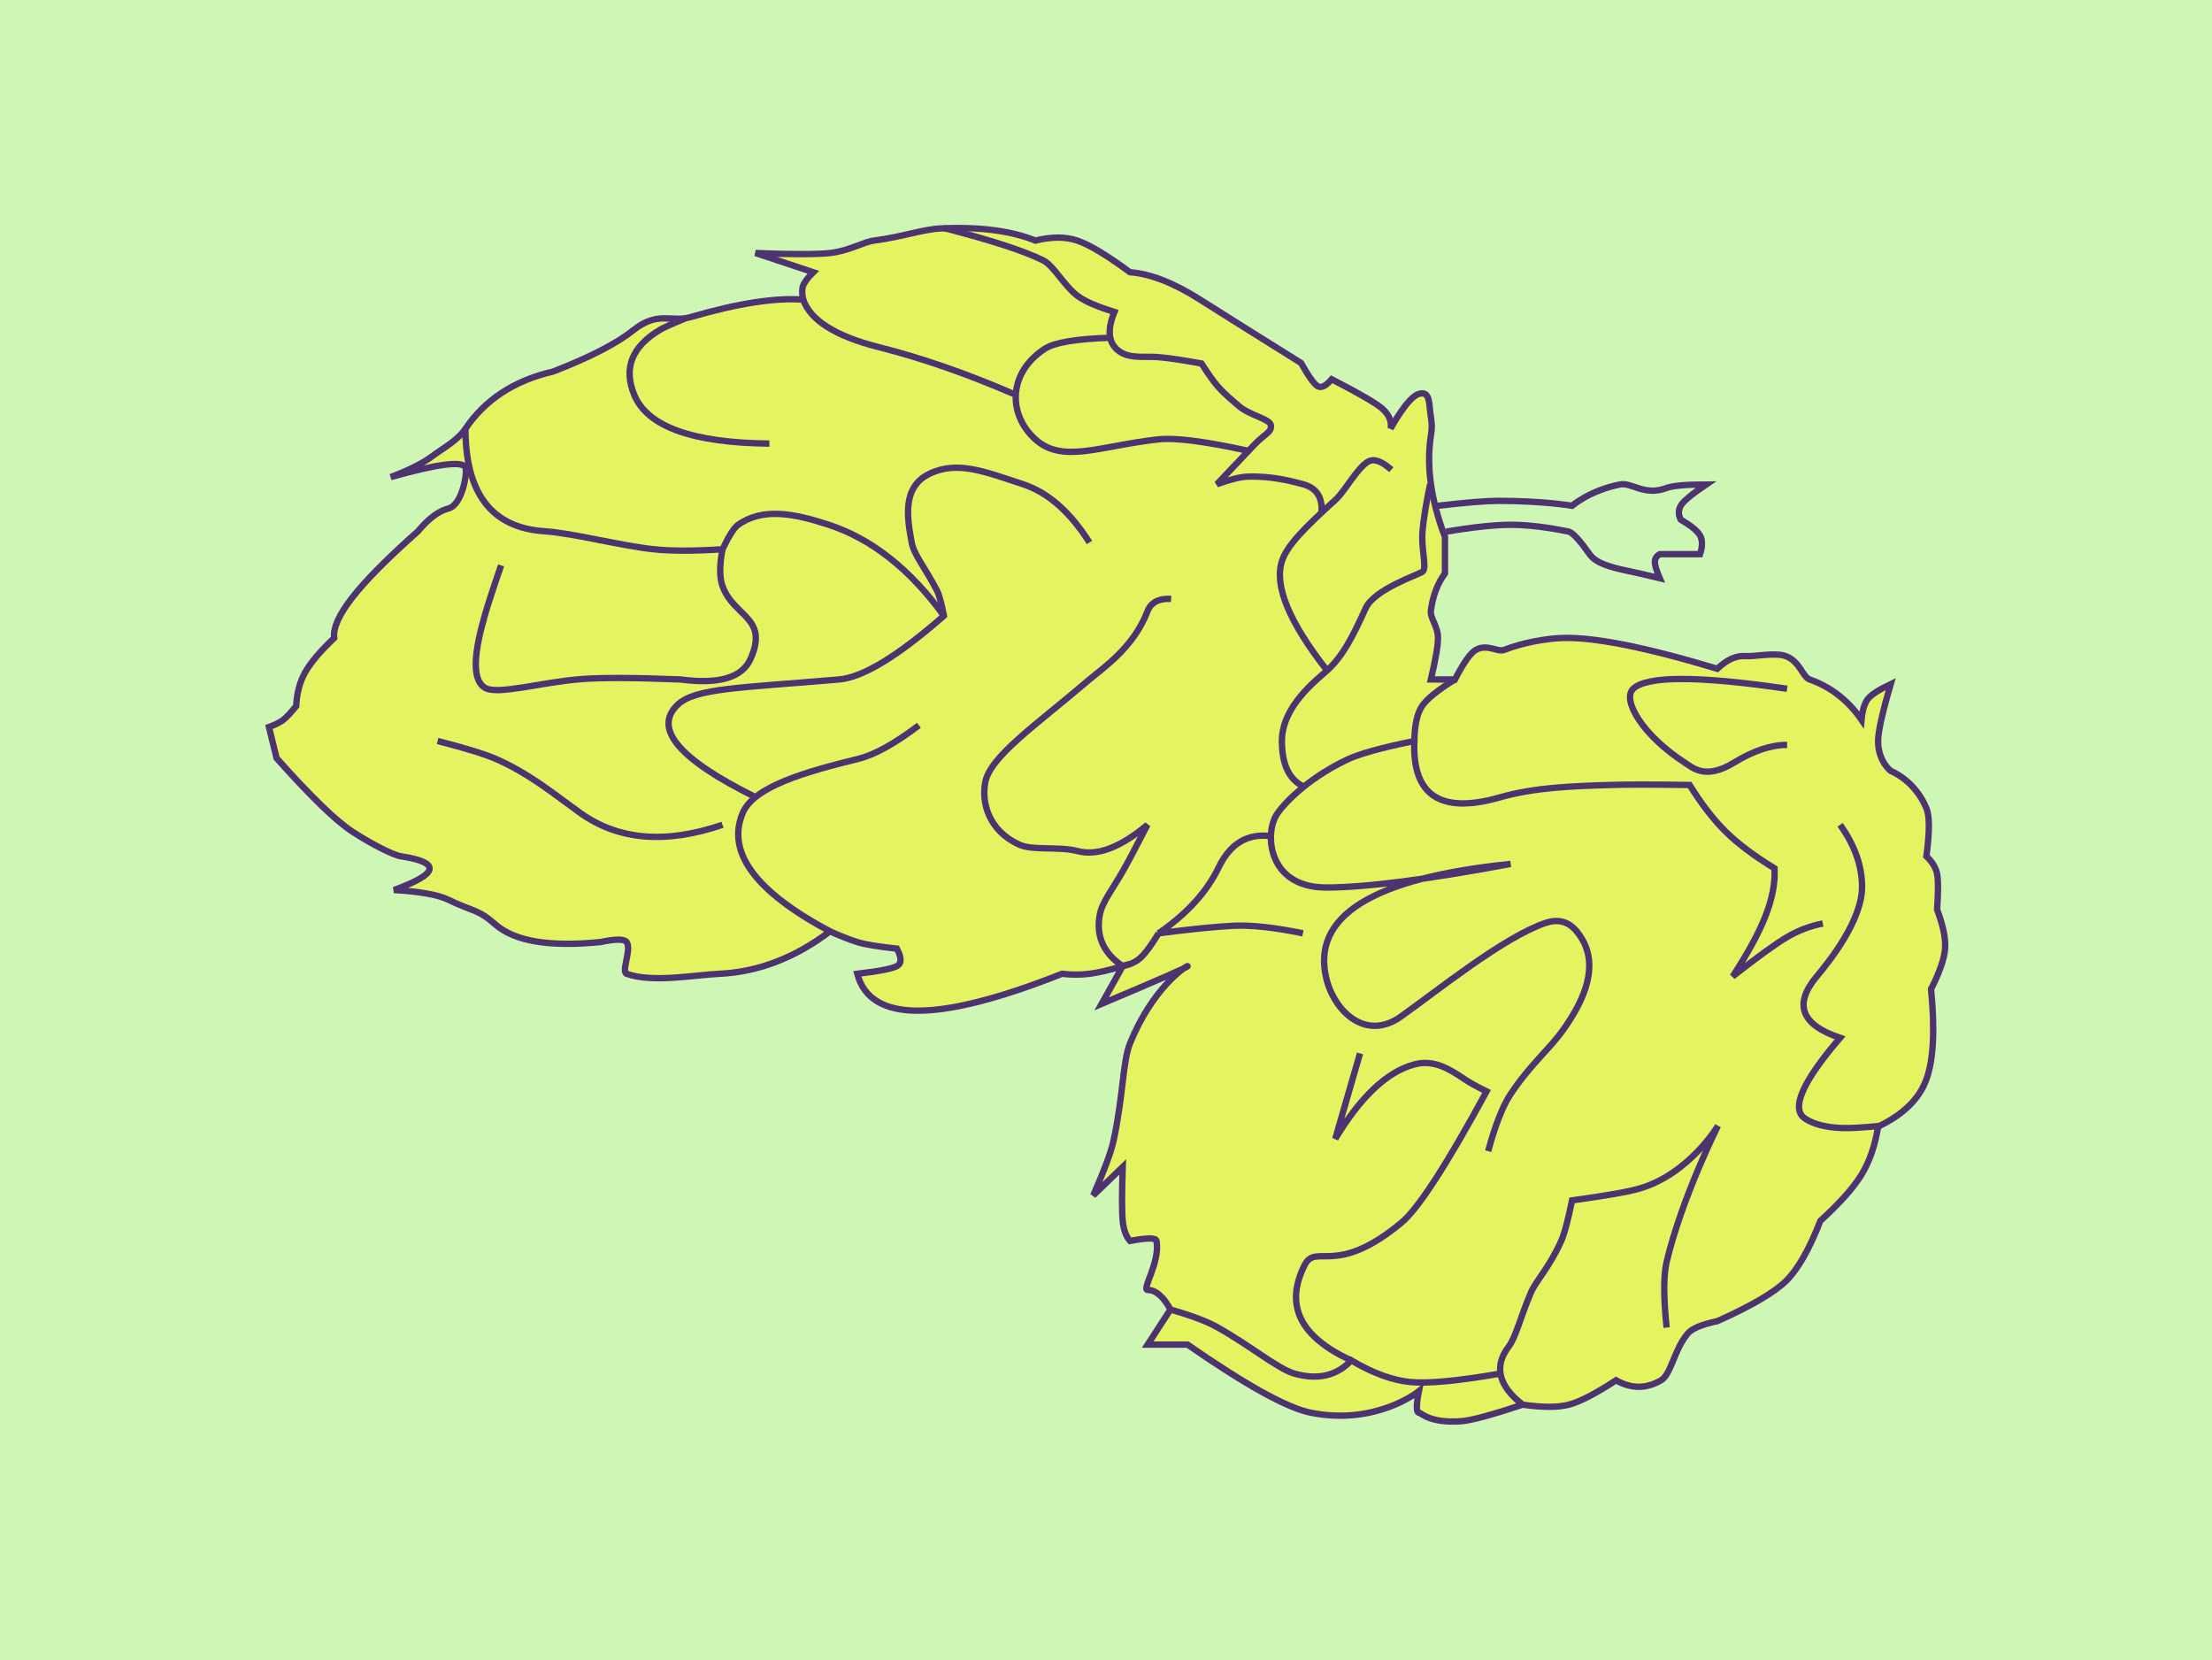 <?xml version="1.0" encoding="UTF-8"?>
<svg width="1739px" height="1305px" viewBox="0 0 1739 1305" version="1.1" xmlns="http://www.w3.org/2000/svg" xmlns:xlink="http://www.w3.org/1999/xlink">
    <title>Artboard</title>
    <g id="Artboard" stroke="none" stroke-width="1" fill="none" fill-rule="evenodd">
        <rect fill="#CEF6B5" x="0" y="0" width="1739" height="1305"></rect>
        <g id="hops-copy" transform="translate(211.461, 179.258)" stroke="#4D3370" stroke-width="5">
            <path d="M462.492,586.256 C467.641,605.585 483.555,615.249 510.234,615.249 C536.913,615.249 574.657,605.585 623.467,586.256 C630.931,587.132 638.122,587.132 645.039,586.256 C651.957,585.38 660.666,583.367 671.168,580.217 L654.598,609.897 C701.602,590.11 724.102,580.217 722.098,580.217 C720.891,580.217 694.575,597.381 676.904,640.97 C671.209,655.019 671.74,680.963 664.055,717.132 C662.176,725.972 656.817,740.439 647.979,760.535 L671.168,738.071 C670.482,759.367 670.482,773.496 671.168,780.457 C671.854,787.419 673.766,792.685 676.904,796.254 C690.377,793.689 697.333,793.689 697.771,796.254 C700.701,813.399 685.679,834.808 690.828,834.808 C697.133,834.808 703.09,839.922 708.701,850.15 C696.786,868.532 690.828,877.723 690.828,877.723 C690.828,877.723 701.251,877.723 722.098,877.723 C768.268,909.72 800.523,927.565 818.862,931.26 C870.454,941.654 904.012,914.371 904.012,914.371 C904.012,914.371 900.426,931.26 904.012,931.26 C905.654,931.26 912.653,939.922 937.693,937.946 C945.308,937.345 961.277,933.022 985.602,924.975 C1001.243,927.218 1013.356,927.218 1021.942,924.975 C1030.528,922.732 1042.891,916.336 1059.031,905.789 C1070.945,912.615 1082.748,912.615 1094.44,905.789 C1102.363,901.163 1104.673,881.632 1115.38,869.052 C1118.775,865.063 1126.518,861.822 1138.607,859.33 C1165.216,847.433 1183.189,836.941 1192.526,827.854 C1201.862,818.767 1210.903,802.968 1219.646,780.457 C1234.906,766.554 1245.694,754.448 1252.008,744.14 C1258.322,733.833 1262.664,721.242 1265.033,706.367 C1284.732,697.026 1297.385,684.651 1302.992,669.242 C1308.599,653.834 1309.822,630.198 1306.66,598.334 C1313.409,584.992 1317.083,574.376 1317.681,566.484 C1318.279,558.592 1316.186,548.348 1311.402,535.75 C1312.364,521.809 1312.364,512.441 1311.402,507.648 C1310.44,502.855 1307.637,498.258 1302.992,493.856 C1305.582,474.864 1305.582,462.27 1302.992,456.073 C1293.69,433.818 1274.949,426.764 1274.949,426.764 C1274.949,426.764 1265.033,419.298 1265.033,403.452 C1265.033,396.116 1268.339,381.14 1274.949,358.522 C1265.76,362.899 1259.821,366.734 1257.133,370.027 C1254.444,373.319 1252.736,378.849 1252.008,386.617 C1241.523,371.365 1227.936,360.784 1211.247,354.873 C1205.505,352.839 1203.952,341.026 1192.526,336.536 C1184.616,333.427 1166.845,337.082 1160.782,336.536 C1153.695,335.897 1146.303,339.203 1138.607,346.455 C1081.73,329.337 1040.917,321.283 1016.167,322.293 C1003.493,322.811 985.575,325.91 971.234,331.593 C965.879,333.715 957.899,326.603 948.873,331.593 C944.654,333.926 939.155,341.686 932.377,354.873 L913.461,354.873 C917.187,338.995 919.038,328.135 919.016,322.293 C918.978,312.678 912.657,306.711 913.461,300.646 C914.998,289.053 918.684,279.336 924.518,271.494 L924.518,242.83 C913.443,213.593 909.758,187.059 913.461,163.227 C914.572,156.075 914.203,153.57 913.461,148.736 C911.731,137.463 913.059,127.823 904.012,130.402 C894.964,132.981 881.725,157.781 881.725,157.781 C881.725,157.781 884.341,149.639 874.845,141.648 C869.769,137.376 856.648,129.781 835.482,118.864 C831.022,124.058 827.395,125.914 824.601,124.432 C821.807,122.95 817.399,116.832 811.379,106.078 C779.297,86.067 752.835,69.46 731.995,56.256 C711.154,43.053 692.791,35.883 676.904,34.746 C658.675,21.309 644.859,13.02 635.458,9.877 C626.056,6.735 615.071,6.735 602.502,9.877 C583.549,2.14 558.847,-1.052 528.395,0.303 C514.122,0.937 497.787,7.002 475.527,9.877 C467.421,10.924 455.702,18.11 441.01,19.662 C430.475,20.775 410.969,20.775 382.492,19.662 L427.901,34.746 C423.626,38.985 420.98,42.48 419.965,45.233 C418.949,47.985 418.949,51.659 419.965,56.256 C397.759,54.672 368.222,59.27 331.356,70.049 C316.443,74.409 305.996,64.756 286.387,80.366 C273.314,90.773 252.331,101.587 223.437,112.811 C193.049,119.78 170.052,134.77 154.445,157.781 C147.911,167.416 136.784,173.014 128.854,179.024 C121.514,184.587 110.458,190.178 95.686,195.799 C132.272,185.488 151.858,182.91 154.445,188.065 C156.166,191.493 152.266,217.635 140.934,220.531 C133.379,222.462 125.428,228.429 117.082,238.432 C93.487,259.366 76.38,276.597 65.762,290.125 C55.143,303.653 50.309,314.376 51.258,322.293 C40.246,332.756 32.627,341.774 28.4,349.348 C24.173,356.921 21.848,365.722 21.424,375.748 C17.089,381.105 13.698,384.728 11.25,386.617 C8.802,388.507 5.052,390.395 -1.13686838e-13,392.283 L5.982,416.715 C32.905,446.951 52.832,466.261 65.762,474.643 C81.089,484.579 97.77,492.969 103.594,493.856 C135.491,498.71 133.726,507.555 98.299,520.393 C118.637,521.564 132.849,524.106 140.934,528.018 C161.064,537.758 163.76,535.014 178.152,547.586 C193.178,560.712 220.632,565.284 260.514,561.305 C272.481,558.79 279.365,558.79 281.166,561.305 C285.253,567.011 276.74,584.675 281.166,586.256 C301.529,593.531 334.288,587.18 354.1,586.256 C384.64,584.832 413.61,573.709 441.01,552.887 C449.402,556.633 456.562,559.439 462.492,561.305 C468.422,563.171 478.807,564.897 493.648,566.484 C497.442,573.593 497.442,578.171 493.648,580.217 C489.855,582.263 479.47,584.276 462.492,586.256 Z" id="Path-15" fill="#E4F461"></path>
            <path d="M919.016,218.338 C941.069,215.751 956.869,214.457 966.414,214.457 C1002.361,214.457 1024.443,218.338 1024.443,218.338 C1024.443,218.338 1038.404,206.263 1062.096,201.586 C1071.316,199.766 1081.424,210.959 1098.602,204.401 C1103.388,202.573 1113.811,201.635 1129.871,201.586 C1118.452,209.317 1111.779,214.901 1109.852,218.338 C1107.924,221.775 1107.924,225.4 1109.852,229.215 C1118.001,233.977 1123.075,238.14 1125.072,241.705 C1127.07,245.27 1127.07,250.162 1125.072,256.381 C1117.034,256.381 1110.794,256.381 1106.352,256.381 C1101.909,256.381 1097.58,256.381 1093.363,256.381 C1090.809,257.814 1089.531,259.836 1089.531,262.448 C1089.531,265.059 1090.809,269.341 1093.363,275.293 C1082.792,272.738 1075.182,270.979 1070.533,270.018 C1054.932,266.792 1043.334,263.697 1038.189,256.381 C1030.745,245.795 1025.364,239.896 1022.044,238.685 C1004.338,235.087 989.15,233.287 976.479,233.287 C963.807,233.287 946.813,235.087 925.496,238.685" id="Path-16"></path>
            <path d="M985.602,924.975 C966.537,910.103 962.853,894.917 974.55,879.416 C980.439,871.611 983.805,856.035 992.196,836.645 C996.073,827.688 1006.742,816.724 1015.788,796.56 C1018.338,790.876 1021.223,780.149 1024.443,764.379 C1050.83,760.761 1068.458,757.669 1077.328,755.103 C1116.482,743.776 1139.135,705.75 1139.135,705.75 C1139.135,705.75 1110.938,761.716 1098.778,812.751 C1096.3,823.15 1096.3,840.359 1098.778,864.379" id="Path-17"></path>
            <path d="M932.377,354.873 C918.813,363.251 910.153,370.286 906.397,375.979 C902.64,381.673 900.662,390.763 900.461,403.25 C874.628,408.461 856.773,413.449 846.898,418.215 C814.252,433.968 796.158,454.539 791.917,461.593 C782.667,476.978 785.579,518.425 831.215,518.425 C861.64,518.425 909.942,512.246 976.121,499.887 C867.781,510.888 819.479,540.842 831.215,589.748 C837.463,615.782 862.206,639.502 889.753,619.97 C918.556,599.547 970.934,557.204 1003.722,546.216 C1019.454,540.944 1027.546,550.929 1032.262,558.864 C1044.744,579.867 1035.459,605.224 1017.152,630.739 C1006.019,646.256 992.096,656.943 976.121,680.86 C970.028,689.981 964.147,704.921 958.477,725.68" id="Path-18"></path>
            <path d="M708.701,850.15 C725.285,854.961 737.48,859.555 745.286,863.932 C771.436,878.596 793.456,896.969 806.189,900.553 C824.624,905.743 839.51,902.28 850.847,890.165 C868.014,900.278 883.643,905.96 897.734,907.21 C911.825,908.461 935.207,906.242 967.879,900.553" id="Path-19"></path>
            <path d="M1235.14,469.12 C1246.661,485.164 1252.421,501.423 1252.421,517.899 C1252.421,544.02 1227.341,575.743 1216.767,588.369 C1198.429,610.268 1204.553,626.35 1235.14,636.612 C1205.438,671.231 1196.225,692.35 1207.501,699.969 C1214.291,704.557 1224.216,707.081 1237.278,707.541 C1243.033,707.744 1253.035,707.147 1267.284,705.75" id="Path-20"></path>
            <path d="M1193.521,362.181 C1123.67,351.944 1083.336,351.944 1072.516,362.181 C1063.418,370.79 1079.745,398.72 1112.987,420.203 C1119.276,424.268 1129.143,434.099 1151.84,420.203 C1166.971,410.939 1180.865,406.307 1193.521,406.307" id="Path-21"></path>
            <path d="M900.461,403.25 C898.674,446.191 921.147,460.949 967.879,447.523 C994.981,439.737 1024.429,438.761 1053.507,437.833 C1067.546,437.385 1088.671,437.385 1116.881,437.833 C1126.277,452.97 1135.777,465.256 1145.383,474.689 C1154.988,484.122 1167.732,493.682 1183.614,503.367 C1184.234,514.503 1181.935,526.806 1176.717,540.277 C1171.498,553.747 1162.824,569.771 1150.694,588.35 C1170.522,572.809 1184.797,562.476 1193.521,557.351 C1202.244,552.226 1211.596,548.678 1221.576,546.706" id="Path-22"></path>
            <path d="M850.847,890.165 C810.555,871.728 798.315,846.793 814.127,815.362 C823.172,797.382 838.29,825.221 890.449,781.754 C903.567,770.822 925.835,736.465 957.253,678.683 C949.383,674.82 943.669,671.673 940.109,669.242 C927.477,660.616 915.411,653.442 900.362,657.513 C878.954,663.304 858.263,682.795 838.29,715.984 L857.734,648.826" id="Path-23"></path>
            <path d="M812.856,554.422 C790.228,549.776 771.915,547.806 757.917,548.513 C743.919,549.219 724.412,551.189 699.398,554.422 C721.606,539.094 737.296,521.916 746.47,502.888 C755.643,483.86 769.38,475.594 787.678,478.089" id="Path-24"></path>
            <path d="M699.398,554.422 C693.638,563.853 688.933,570.236 685.283,573.571 C681.633,576.907 676.928,579.122 671.168,580.217" id="Path-25"></path>
            <path d="M912.827,201.383 C909.686,216.45 907.701,228.768 906.872,238.338 C905.629,252.693 910.695,267.44 906.872,270.145 C903.05,272.851 868.945,283.86 862.091,299.046 C851.766,321.923 843.872,336.941 831.846,347.816 C823.244,355.595 796.337,376.014 796.337,403.25 C796.337,421.408 801.843,433.257 812.856,438.797" id="Path-26"></path>
            <path d="M671.168,580.217 C656.185,570.225 650.149,556.911 653.062,540.277 C654.824,530.217 662.38,521.016 671.168,505.775 C674.998,499.134 681.483,486.915 690.623,469.12 C669.468,486.907 651.226,493.809 635.899,489.826 C620.667,485.868 600.515,489.654 589.695,484.66 C565.548,473.515 560.146,451.601 563.076,435.872 C566.893,415.383 602.266,391.344 645.039,354.873 C655.685,345.796 679.685,329.9 690.623,301.338 C693.314,294.311 699.514,291.041 709.222,291.528" id="Path-27"></path>
            <path d="M831.846,347.816 C802.008,309.804 790.171,281.165 796.337,261.898 C800.338,249.395 814.6,235.271 838.55,213.555 C845.8,206.982 855.169,189.118 863.854,183.772 C868.412,180.967 874.577,183.042 882.348,189.998" id="Path-28"></path>
            <path d="M827.528,223.277 C828.251,211.476 823.36,204.178 812.856,201.383 C805.416,199.404 788.43,194.633 768.913,195.458 C763.555,195.684 755.662,197.659 745.235,201.383 C760.334,185.452 770.246,174.999 774.972,170.024 C782.734,161.852 788.384,160.658 787.678,155.14 C787.008,149.899 770.858,147.473 761.88,139.434 C758.309,136.236 751.252,130.707 745.235,123.657 C742.431,120.372 738.383,114.638 733.089,106.456 C713.216,102.894 699.928,101.161 693.225,101.255 C682.097,101.412 675.27,101.03 670.049,97.933 C660.111,92.038 658.312,81.389 664.653,65.987 C650.963,61.758 641.341,57.567 635.787,53.414 C624.897,45.27 616.98,29.517 608.476,25.331 C593.466,17.943 567.509,9.499 530.603,8.52651283e-14" id="Path-29"></path>
            <path d="M661.067,86.265 C634.598,87.113 617.564,89.994 609.963,94.908 C581.178,113.518 580.545,146.334 602.502,166.104 C624.086,185.538 653.206,171.121 699.398,166.104 C712.338,164.698 735.51,167.64 768.913,174.929" id="Path-30"></path>
            <path d="M441.01,552.887 C382.398,521.646 359.53,490.651 372.403,459.903 C381.238,438.799 422.305,427.385 463.602,417.189 C476.107,414.101 491.888,405.353 510.946,390.944" id="Path-31"></path>
            <path d="M382.169,447.207 C322.358,417.61 301.989,393.529 321.06,374.965 C334.739,361.65 368.925,361.65 448.173,354.873 C466.891,353.273 494.368,336.584 530.603,304.808 C528.728,294.984 526.903,288.355 525.126,284.921 C515.956,267.198 507.031,256.9 505.265,247.188 C501.847,228.385 497.297,203.611 519.442,193.087 C541.587,182.563 563.39,191.808 592.747,201.383 C612.319,207.766 629.75,223.035 645.039,247.188" id="Path-32"></path>
            <path d="M587.083,131.116 C549.429,114.745 513.599,102.268 479.591,93.686 C445.584,85.104 425.708,72.627 419.965,56.256" id="Path-33"></path>
            <path d="M182.492,265.189 C176.413,282.764 172.114,295.97 169.593,304.808 C162.334,330.265 158.356,354.169 169.593,361.316 C179.402,367.555 214.218,356.841 246.571,354.503 C262.58,353.346 288.224,353.469 323.504,354.873 C353.628,358.874 371.982,353.505 378.566,338.767 C393.229,305.941 365.34,305.941 356.547,281.449 C354.139,274.741 354.139,265.102 356.547,252.531 C361.614,241.903 365.74,235.467 368.925,233.225 C388.309,219.579 412.812,224.355 439.936,233.225 C473.745,244.281 503.968,268.142 530.603,304.808" id="Path-34"></path>
            <path d="M154.444,157.781 C154.548,208.715 175.175,235.567 216.326,238.338 C239.835,239.921 275.501,249.669 302.657,252.531 C316.244,253.964 334.208,253.964 356.547,252.531" id="Path-35"></path>
            <path d="M132.557,403.25 C155.15,409.012 170.956,413.935 179.973,418.021 C206.077,429.847 224.731,445.519 244.552,459.716 C274.643,481.27 311.975,484.404 356.547,469.12" id="Path-36"></path>
            <path d="M327.033,71.144 C316.799,75.345 310.254,78.297 307.398,79.998 C285.279,93.173 278.527,110.212 287.141,131.116 C297.424,156.07 332.85,168.852 393.418,169.463" id="Path-37"></path>
        </g>
    </g>
</svg>